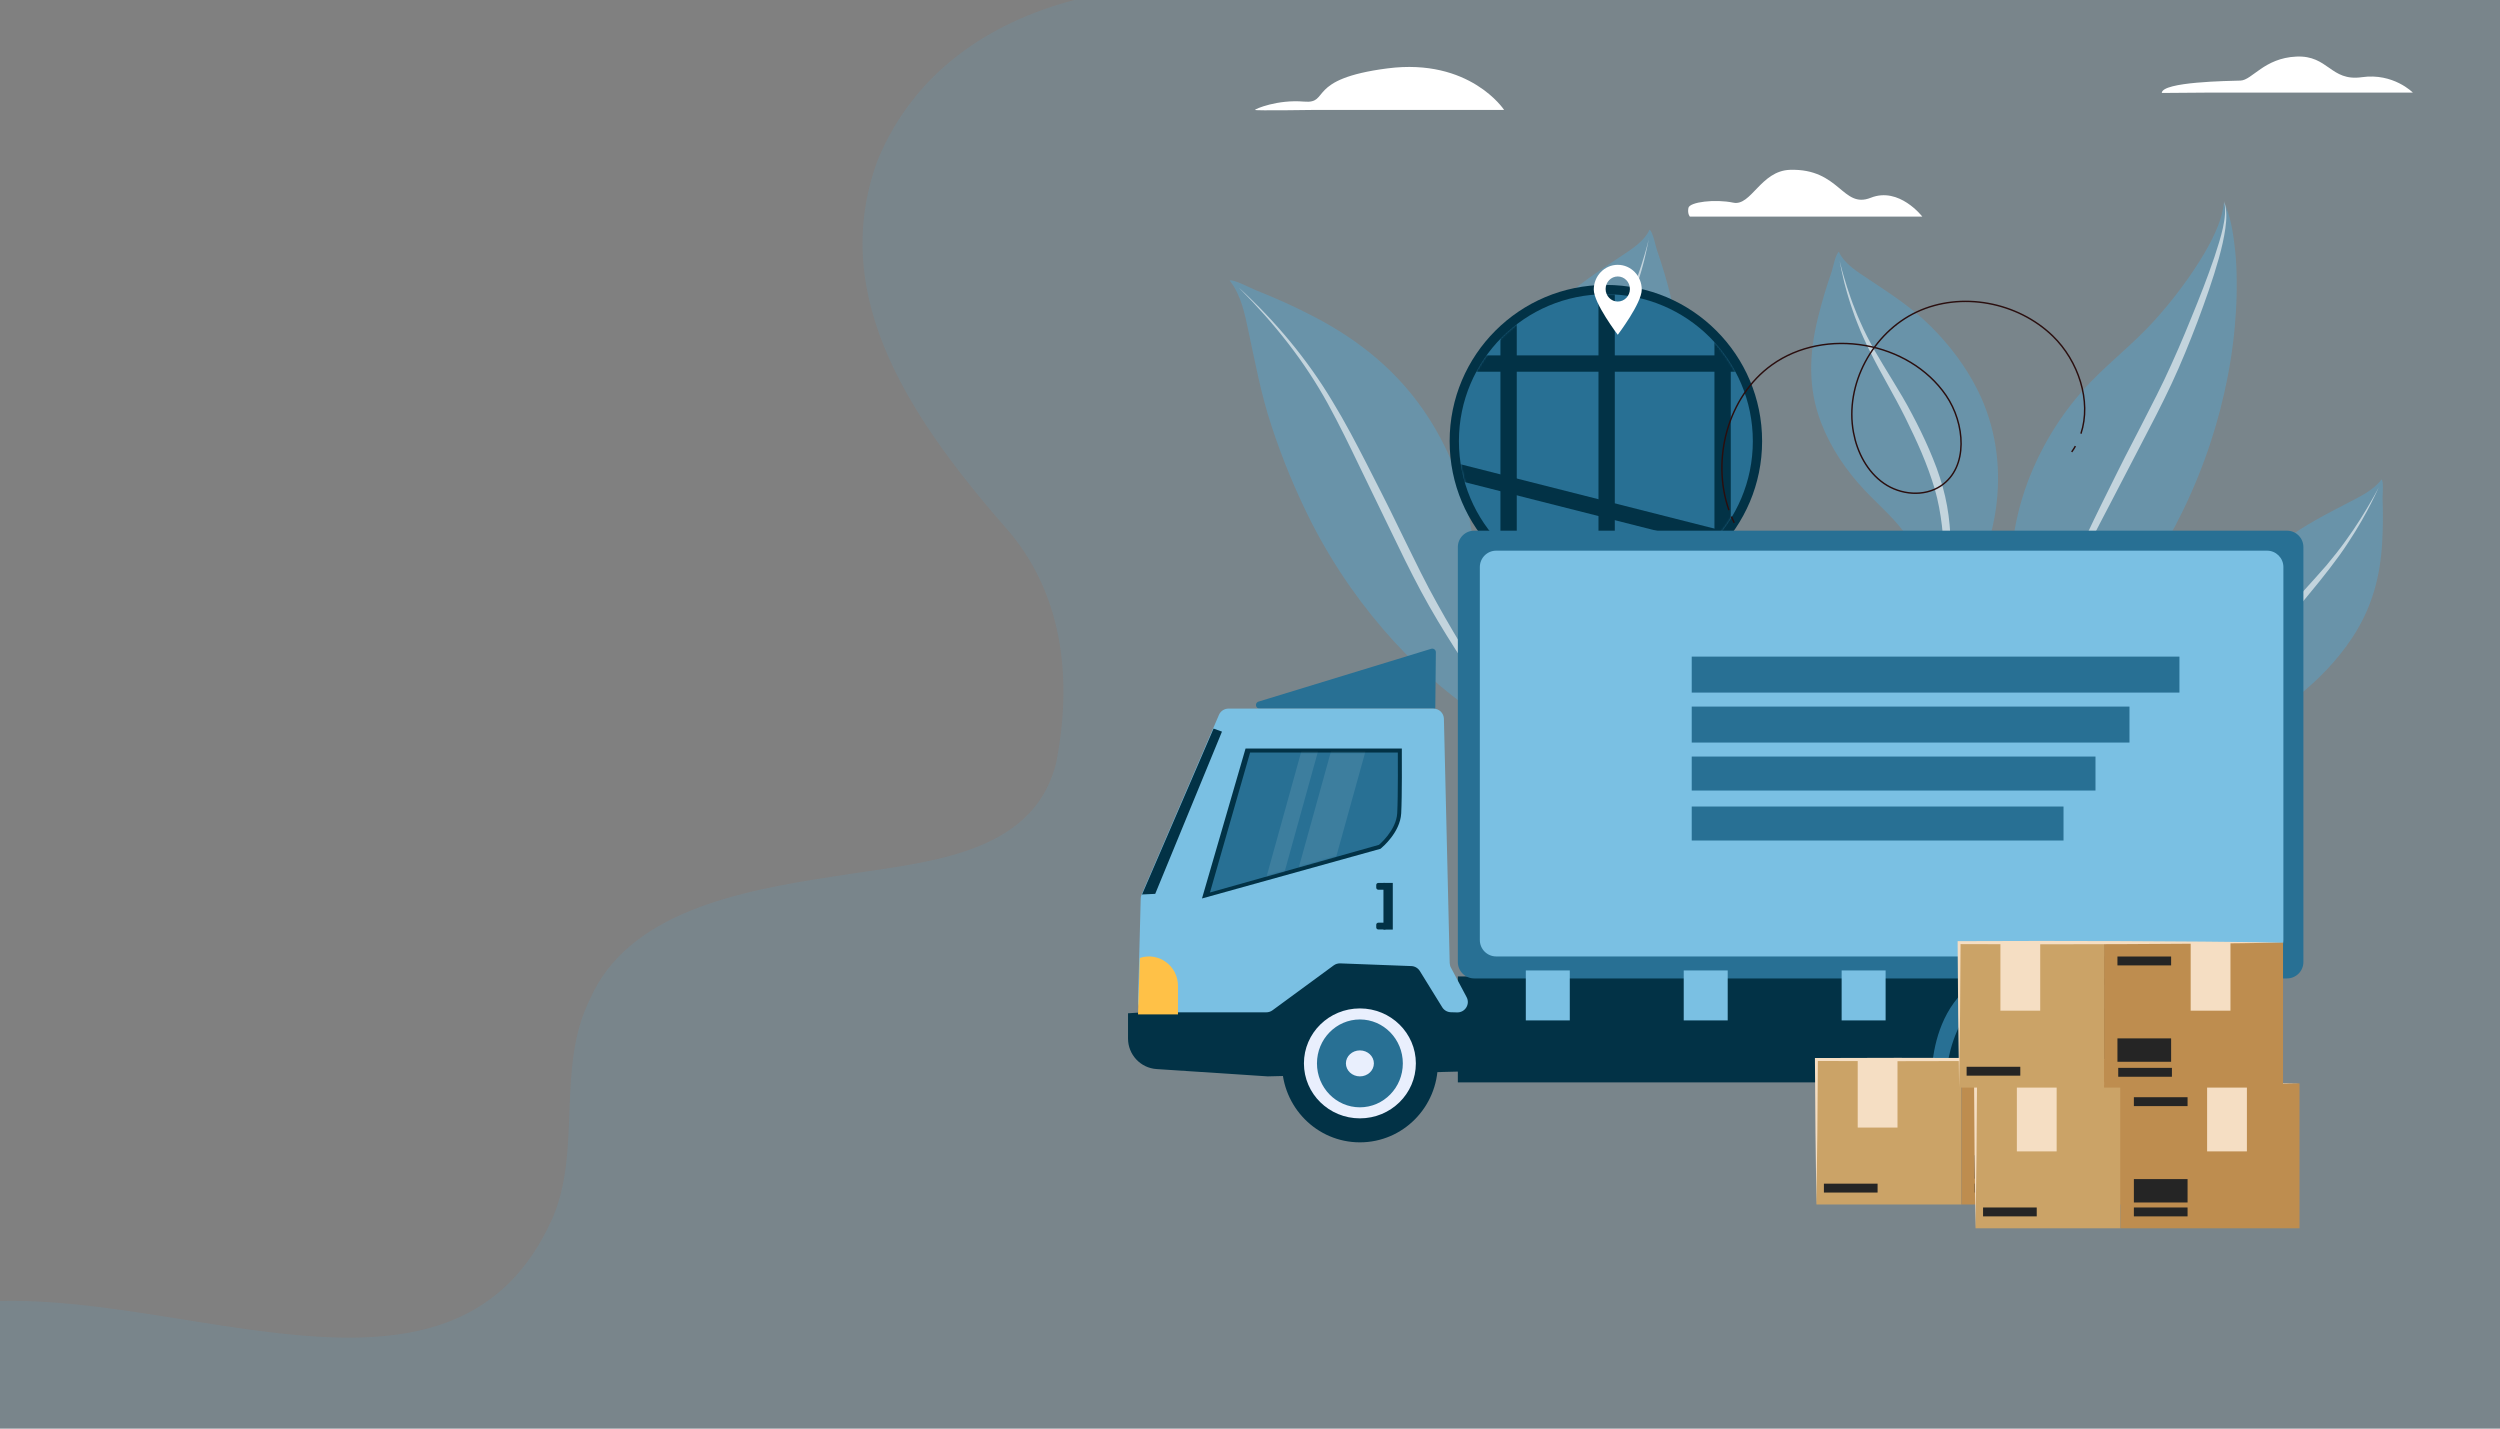 <svg width="1281" height="732" viewBox="0 0 1281 732" fill="none" xmlns="http://www.w3.org/2000/svg">
<rect x="0" y="0" width="1281" height="732" fill="#808080" stroke="none"/>
<path d="M550.448 0C506.668 11.559 468.675 36.977 450.006 81.326C422.785 153.411 469.439 218.108 518.041 273.566C545.262 306.84 549.138 349.354 541.368 390.017C529.704 439.92 471.386 441.771 426.679 449.177C378.077 456.566 321.706 467.657 302.272 512.023C284.786 547.149 298.378 589.663 282.839 624.789C234.583 731.844 102.553 663.946 0 666.645V732H1281V0H550.43H550.448Z" fill="#5BA2C6" fill-opacity="0.17"/>
<path d="M673.972 56.322H770.703C770.703 56.322 753.234 29.599 710.979 35.036C668.724 40.472 681.822 53.244 668.192 52.065C654.577 50.885 643.046 55.847 643.046 56.322C643.046 56.796 673.957 56.322 673.957 56.322H673.972Z" fill="white"/>
<path d="M865.907 111H985C985 111 973.13 95.531 958.579 101.334C944.027 107.136 942.792 86.263 917.225 87.02C902.187 87.472 897.31 105.782 888.122 103.843C878.934 101.905 865.723 103.458 865.145 106.552C864.566 109.646 865.907 111 865.907 111Z" fill="white"/>
<path d="M1131.89 47.433H1236.33C1236.33 47.433 1226.35 37.251 1210.22 39.552C1194.09 41.853 1193.14 28.218 1176.62 28.995C1160.11 29.757 1153.98 41.105 1148.01 41.292C1142.06 41.479 1107.82 41.867 1107.69 47.635L1131.89 47.448V47.433Z" fill="white"/>
<path d="M982.393 332.701C987.509 325.577 989.299 316.46 988.667 307.707C987.872 296.758 984.17 286.025 978.395 276.72C972.351 266.983 963.52 259.711 955.712 251.47C946.1 241.329 938.077 229.546 933.096 216.484C926.284 198.64 927.024 181.309 931.453 163.075C933.405 155.022 935.815 147.09 938.521 139.266C939.113 137.555 940.581 129.987 942.263 129.031C944.969 135.212 952.104 139.495 957.462 143.063C968.689 150.551 979.539 157.513 989.192 167.088C998.898 176.716 1007.28 187.759 1013.4 200.027C1031.46 236.279 1024.96 280.06 1001.98 312.622C996.865 319.881 990.417 328.405 982.407 332.714L982.393 332.701Z" fill="#5BA2C6" fill-opacity="0.51"/>
<g opacity="0.6">
<path d="M942.56 133.448C942.56 133.448 942.775 134.256 943.166 135.791C943.556 137.313 944.121 139.562 944.983 142.377C945.804 145.191 946.868 148.598 948.227 152.463C948.927 154.389 949.627 156.436 950.516 158.55C950.947 159.614 951.377 160.705 951.822 161.822C952.306 162.927 952.804 164.044 953.302 165.203C955.308 169.808 957.785 174.656 960.585 179.666C963.466 184.689 966.657 189.806 969.941 195.22C973.24 200.593 976.605 206.222 979.701 212.147C982.811 218.005 985.813 224.106 988.505 230.327C989.852 233.452 991.131 236.603 992.315 239.781C993.473 242.973 994.509 246.205 995.438 249.423C997.269 255.968 998.4 262.499 998.979 268.882C999.558 275.266 999.692 281.46 999.356 287.305C999.033 293.149 998.373 298.657 997.323 303.667C996.313 308.676 995.008 313.201 993.446 317.053C991.925 320.918 990.188 324.136 988.505 326.6C986.836 329.078 985.167 330.748 983.955 331.772C982.744 332.795 982.017 333.226 982.017 333.226C982.017 333.226 982.69 332.714 983.78 331.583C984.871 330.452 986.284 328.634 987.738 326.116C989.179 323.597 990.606 320.338 991.79 316.474C992.961 312.595 993.984 308.138 994.698 303.209C995.384 298.28 995.869 292.893 995.936 287.184C995.99 281.474 995.775 275.454 995.034 269.286C994.281 263.132 993.163 256.789 991.373 250.581C989.502 244.333 987.227 238.098 984.628 231.97C982.017 225.829 979.136 219.837 976.228 213.898C973.307 208.027 970.157 202.357 967.114 196.836C964.045 191.341 961.097 185.928 958.539 180.757C955.914 175.558 953.626 170.549 951.808 165.822C951.351 164.637 950.906 163.479 950.462 162.361C950.058 161.216 949.668 160.099 949.291 159.008C948.497 156.84 947.891 154.739 947.258 152.773C946.612 150.82 946.154 148.948 945.67 147.238C945.171 145.528 944.808 143.939 944.485 142.498C943.785 139.629 943.354 137.354 943.044 135.818C942.735 134.27 942.573 133.448 942.573 133.448H942.56Z" fill="white"/>
</g>
<path d="M1132.9 429.755C1130.39 422.82 1131.24 414.282 1134.06 406.296C1137.58 396.29 1143.55 386.716 1150.91 378.595C1158.61 370.111 1168.05 364.105 1176.86 357.143C1187.71 348.565 1197.64 338.357 1205.3 326.735C1215.77 310.858 1219.66 294.873 1220.64 277.77C1221.07 270.216 1221.09 262.742 1220.83 255.335C1220.78 253.719 1221.49 246.649 1220.31 245.625C1216.39 251.093 1209.17 254.486 1203.67 257.355C1192.13 263.374 1181.05 268.936 1170.31 276.976C1159.51 285.069 1149.47 294.577 1141.06 305.377C1116.18 337.306 1110.3 378.057 1121.41 409.771C1123.89 416.841 1127.16 425.176 1132.88 429.755H1132.9Z" fill="#5BA2C6" fill-opacity="0.51"/>
<g opacity="0.6">
<path d="M1218.91 249.665C1218.91 249.665 1218.56 250.406 1217.91 251.78C1217.26 253.167 1216.32 255.2 1215.01 257.745C1213.76 260.317 1212.08 263.347 1210.11 266.822C1208.12 270.269 1205.81 274.134 1203.09 278.215C1200.41 282.335 1197.3 286.631 1193.84 291.116C1192.1 293.324 1190.33 295.587 1188.51 297.889C1186.68 300.192 1184.74 302.509 1182.79 304.865C1178.9 309.592 1174.87 314.427 1170.93 319.423C1168.92 321.887 1166.98 324.5 1165.04 327.072C1163.11 329.644 1161.15 332.243 1159.28 334.869C1155.5 340.121 1151.95 345.508 1148.67 350.935C1145.36 356.335 1142.67 361.91 1140.26 367.445C1137.86 372.98 1135.95 378.501 1134.34 383.78C1132.71 389.072 1131.55 394.19 1130.66 398.93C1128.95 408.424 1128.68 416.585 1129.77 422.119C1130.31 424.88 1131.09 426.967 1131.81 428.314C1132.17 428.987 1132.48 429.472 1132.71 429.795C1132.94 430.119 1133.06 430.28 1133.06 430.28C1133.06 430.28 1132.92 430.132 1132.65 429.836C1132.39 429.54 1132.01 429.082 1131.58 428.449C1130.7 427.183 1129.63 425.136 1128.86 422.335C1128.08 419.547 1127.53 416.046 1127.35 412.019C1127.14 407.993 1127.38 403.441 1127.96 398.526C1128.54 393.61 1129.57 388.332 1130.97 382.837C1132.37 377.343 1134.26 371.646 1136.55 365.896C1138.83 360.146 1141.69 354.342 1145.01 348.753C1148.28 343.137 1152.03 337.71 1155.89 332.405C1159.77 327.099 1163.79 321.954 1167.94 317.012C1170.04 314.561 1172.03 312.043 1174.16 309.713C1176.26 307.37 1178.33 305.054 1180.38 302.778C1182.42 300.515 1184.43 298.293 1186.39 296.112C1188.35 293.903 1190.26 291.749 1192.1 289.661C1195.63 285.392 1198.95 281.272 1201.78 277.299C1207.52 269.421 1211.72 262.432 1214.56 257.503C1216.01 255.052 1217.06 253.072 1217.79 251.726C1218.52 250.379 1218.91 249.665 1218.91 249.665Z" fill="white"/>
</g>
<path d="M805.073 321.335C799.957 314.211 798.167 305.094 798.799 296.341C799.594 285.392 803.296 274.66 809.071 265.354C815.115 255.618 823.946 248.346 831.754 240.104C841.366 229.964 849.389 218.18 854.37 205.118C861.182 187.274 860.441 169.943 856.013 151.709C854.061 143.656 851.651 135.724 848.945 127.9C848.353 126.19 846.885 118.621 845.203 117.665C842.497 123.846 835.362 128.129 830.004 131.697C818.777 139.185 807.926 146.147 798.274 155.722C788.568 165.351 780.181 176.393 774.07 188.661C756.004 224.914 762.506 268.694 785.485 301.256C790.614 308.515 797.049 317.039 805.059 321.348L805.073 321.335Z" fill="#5BA2C6" fill-opacity="0.51"/>
<g opacity="0.6">
<path d="M844.92 122.096C844.92 122.096 844.758 122.917 844.448 124.466C844.139 126.014 843.708 128.29 843.021 131.145C842.698 132.586 842.321 134.175 841.837 135.886C841.352 137.596 840.894 139.468 840.248 141.42C839.629 143.373 839.01 145.487 838.216 147.655C837.839 148.746 837.435 149.864 837.044 151.009C836.6 152.14 836.156 153.298 835.698 154.483C833.867 159.21 831.592 164.219 828.967 169.418C826.396 174.602 823.448 180.016 820.392 185.497C817.363 191.018 814.199 196.688 811.278 202.559C808.37 208.498 805.49 214.49 802.878 220.631C800.28 226.772 798.005 232.994 796.134 239.242C794.343 245.45 793.226 251.793 792.472 257.947C791.732 264.115 791.516 270.135 791.57 275.845C791.637 281.554 792.108 286.941 792.808 291.87C793.522 296.799 794.545 301.256 795.716 305.135C796.901 308.999 798.314 312.258 799.768 314.777C801.222 317.295 802.636 319.113 803.726 320.244C804.817 321.375 805.49 321.887 805.49 321.887C805.49 321.887 804.763 321.456 803.551 320.433C802.34 319.409 800.67 317.739 799.001 315.261C797.318 312.797 795.595 309.592 794.06 305.714C792.499 301.862 791.206 297.337 790.183 292.328C789.147 287.318 788.474 281.81 788.151 275.966C787.814 270.121 787.949 263.927 788.528 257.543C789.093 251.16 790.237 244.615 792.068 238.084C793.01 234.865 794.033 231.62 795.191 228.442C796.362 225.264 797.655 222.113 799.001 218.988C801.693 212.767 804.695 206.653 807.805 200.795C810.915 194.87 814.267 189.24 817.565 183.867C820.85 178.454 824.04 173.336 826.921 168.313C829.721 163.304 832.198 158.456 834.204 153.85C834.715 152.705 835.2 151.574 835.685 150.47C836.129 149.352 836.573 148.261 836.991 147.198C837.879 145.083 838.566 143.023 839.279 141.111C840.639 137.259 841.702 133.852 842.523 131.024C843.385 128.21 843.95 125.974 844.341 124.439C844.731 122.917 844.947 122.096 844.947 122.096H844.92Z" fill="white"/>
</g>
<path d="M1139.56 103.606C1139.21 107.484 1138.2 111.376 1136.52 115.686C1134.84 119.968 1132.51 124.654 1129.69 129.489C1126.14 135.495 1122.18 141.488 1117.79 147.332C1113.46 153.19 1108.76 158.914 1103.81 164.368C1093.51 175.774 1081.88 184.702 1071.2 195.785C1058.08 209.387 1046.77 226.637 1039.3 246.151C1034.22 259.456 1031.52 272.626 1030.57 285.608C1029.62 298.603 1030.44 311.41 1032.44 324.19C1034.21 335.475 1036.63 346.383 1039.49 356.941C1040.09 359.257 1041.77 369.653 1043.48 370.636C1045.96 361.317 1052.97 353.776 1058.29 347.689C1069.44 334.95 1080.33 323.328 1090.49 308.878C1100.72 294.348 1110.08 278.74 1118.04 262.661C1129.76 238.825 1137.18 215.177 1141.54 192.688C1142.59 187.045 1143.52 181.511 1144.17 176.003C1144.89 170.535 1145.34 165.081 1145.69 159.748C1145.77 158.415 1145.82 157.069 1145.88 155.735C1145.94 154.416 1146 153.096 1146.02 151.763C1146.05 149.096 1146.13 146.497 1146.08 143.871C1146.04 138.673 1145.82 133.327 1145.3 128.56C1144.83 124.25 1144.29 119.847 1143.41 115.645C1142.54 111.457 1141.39 107.444 1139.56 103.646V103.606Z" fill="#5BA2C6" fill-opacity="0.51"/>
<g opacity="0.6">
<path d="M1043.63 364.28C1046.2 338.936 1052.33 313.955 1061.76 291.156C1066.37 279.696 1071.69 268.761 1076.99 257.961C1082.33 247.228 1087.58 236.428 1093.08 225.978C1094.42 223.365 1095.77 220.739 1097.13 218.113C1098.5 215.5 1099.81 212.888 1101.13 210.275C1103.81 205.077 1106.43 199.893 1108.92 194.694C1113.85 184.258 1118.43 173.727 1122.67 163.196C1126.99 152.705 1131.08 142.269 1134.66 131.751C1136.38 126.445 1137.99 121.503 1139.01 116.817C1139.51 114.474 1139.91 112.198 1140.06 109.922C1140.22 107.646 1140.18 105.37 1139.63 103C1140.41 105.343 1140.72 107.7 1140.77 110.03C1140.81 112.359 1140.6 114.689 1140.27 117.1C1139.59 121.88 1138.44 126.984 1136.92 132.411C1133.89 143.238 1130.08 153.891 1126.07 164.637C1121.98 175.343 1117.64 186.157 1112.64 196.809C1107.63 207.488 1102.19 217.938 1096.67 228.469C1091.08 239.202 1085.59 249.787 1080.13 260.277C1074.54 270.902 1069.02 281.595 1063.96 292.624C1058.92 303.667 1054.72 315.288 1051.36 327.314C1047.99 339.34 1045.46 351.729 1043.6 364.267L1043.63 364.28Z" fill="white"/>
</g>
<path d="M786.845 380.225C783.937 377.639 781.42 374.488 778.983 370.569C776.547 366.664 774.191 361.991 771.997 356.846C769.304 350.396 766.854 343.649 764.794 336.647C762.694 329.671 760.904 322.48 759.477 315.261C756.475 300.179 756.246 285.527 753.742 270.35C750.673 251.699 743.578 232.32 732.392 214.679C724.745 202.667 715.793 192.634 705.952 184.123C696.098 175.612 685.342 168.61 673.9 162.59C663.803 157.271 653.599 152.705 643.435 148.692C641.214 147.79 631.871 142.942 630.067 143.723C636.071 151.278 637.929 161.405 639.625 169.31C643.193 185.847 646.02 201.536 651.539 218.315C657.086 235.202 664.018 252.022 672.163 268.007C684.279 291.654 698.818 311.72 714.245 328.647C718.149 332.849 722.012 336.902 726.051 340.713C729.995 344.565 734.101 348.174 738.18 351.635C739.203 352.497 740.253 353.345 741.29 354.18C742.313 355.029 743.336 355.85 744.386 356.671C746.513 358.287 748.546 359.903 750.686 361.439C754.873 364.509 759.302 367.526 763.435 369.95C767.164 372.145 771.027 374.34 774.904 376.144C778.795 377.949 782.685 379.417 786.818 380.225H786.845Z" fill="#5BA2C6" fill-opacity="0.51"/>
<g opacity="0.6">
<path d="M635.035 147.629C653.828 164.825 670.211 184.648 682.852 205.831C689.3 216.376 694.887 227.163 700.393 237.869C705.818 248.575 711.337 259.227 716.439 269.879C717.732 272.518 719.024 275.171 720.33 277.824C721.595 280.491 722.914 283.103 724.22 285.716C726.791 290.968 729.376 296.166 732.069 301.27C737.507 311.45 743.215 321.416 749.111 331.098C754.94 340.835 760.877 350.356 767.164 359.499C770.395 364.051 773.397 368.293 776.547 371.902C778.122 373.707 779.71 375.39 781.447 376.858C783.17 378.339 785.028 379.673 787.262 380.642C784.907 379.861 782.833 378.703 780.935 377.356C779.037 375.996 777.301 374.434 775.564 372.737C772.131 369.33 768.725 365.371 765.279 360.913C758.414 352.012 752.14 342.612 745.907 332.97C739.755 323.301 733.684 313.363 728.124 302.98C722.551 292.584 717.408 281.972 712.253 271.266C706.975 260.385 701.779 249.652 696.61 239C691.413 228.173 686.15 217.359 680.307 206.72C674.451 196.095 667.64 185.78 660.007 175.909C652.36 166.024 643.947 156.597 634.994 147.629H635.035Z" fill="white"/>
</g>
<path d="M822.849 306.108C867.063 306.108 902.905 270.266 902.905 226.052C902.905 181.839 867.063 145.996 822.849 145.996C778.636 145.996 742.794 181.839 742.794 226.052C742.794 270.266 778.636 306.108 822.849 306.108Z" fill="#023246"/>
<path d="M822.849 301.353C864.437 301.353 898.151 267.64 898.151 226.052C898.151 184.465 864.437 150.751 822.849 150.751C781.262 150.751 747.548 184.465 747.548 226.052C747.548 267.64 781.262 301.353 822.849 301.353Z" fill="#287094"/>
<mask id="mask0_1_120" style="mask-type:luminance" maskUnits="userSpaceOnUse" x="747" y="150" width="152" height="152">
<path d="M822.849 301.353C864.437 301.353 898.151 267.64 898.151 226.052C898.151 184.465 864.437 150.751 822.849 150.751C781.262 150.751 747.548 184.465 747.548 226.052C747.548 267.64 781.262 301.353 822.849 301.353Z" fill="white"/>
</mask>
<g mask="url(#mask0_1_120)">
<path d="M777.181 119.068H768.824V374.374H777.181V119.068Z" fill="#023246"/>
<path d="M827.422 119.942H819.065V375.247H827.422V119.942Z" fill="#023246"/>
<path d="M886.846 117.552H878.488V372.858H886.846V117.552Z" fill="#023246"/>
<path d="M946.73 190.464V182.106L691.425 182.106V190.464L946.73 190.464Z" fill="#023246"/>
<path d="M979.533 305.089L981.586 296.988L734.103 234.273L732.05 242.374L979.533 305.089Z" fill="#023246"/>
</g>
<path d="M828.94 135.694C822.155 135.694 816.649 141.368 816.649 148.373C816.649 155.379 828.94 171.543 828.94 171.543C828.94 171.543 841.231 155.379 841.231 148.373C841.231 141.368 835.731 135.694 828.94 135.694ZM828.94 154.51C825.499 154.51 822.712 151.635 822.712 148.086C822.712 144.536 825.499 141.661 828.94 141.661C832.381 141.661 835.168 144.536 835.168 148.086C835.168 151.635 832.381 154.51 828.94 154.51Z" fill="white"/>
<path d="M735.734 334.193L735.444 363.077H645.385C643.37 363.077 642.836 360.3 644.698 359.552L733.215 332.484C734.421 331.996 735.734 332.896 735.734 334.193Z" fill="#287094"/>
<path d="M583.006 518.884L578 519.206V532.117C578 540.388 584.395 547.249 592.622 547.785L649.613 551.538L749.049 549.026L748.118 511.364L722.171 477.792L644.622 499.449L583.021 518.9L583.006 518.884Z" fill="#023246"/>
<path d="M747 554.611H995.892V520.81H747V554.611Z" fill="#023246"/>
<path d="M990.771 546.417H1141.33V514.665H990.771V546.417Z" fill="#023246"/>
<path d="M747 521.835H1149.53V500.326L747 500.326V521.835Z" fill="#023246"/>
<path d="M1171.86 501.35L755.395 501.35C750.763 501.35 747 497.585 747 492.951V280.317C747 275.684 750.763 271.919 755.395 271.919L1171.86 271.919C1176.49 271.919 1180.26 275.684 1180.26 280.317V492.951C1180.26 497.585 1176.49 501.35 1171.86 501.35Z" fill="#287094"/>
<path d="M1161.63 490.083L766.655 490.083C762.027 490.083 758.267 486.316 758.267 481.679V290.565C758.267 285.929 762.027 282.161 766.655 282.161L1161.63 282.161C1166.25 282.161 1170.01 285.929 1170.01 290.565V481.679C1170.01 486.316 1166.25 490.083 1161.63 490.083Z" fill="#7AC0E3"/>
<path d="M734.518 363.077H629.501C627.357 363.077 625.425 364.35 624.588 366.306L584.933 458.445C584.659 459.067 584.522 459.734 584.507 460.401L583.123 513.24C583.047 516.242 585.465 518.714 588.462 518.714H648.85C649.991 518.714 651.101 518.35 652.014 517.683L683.379 494.667C684.352 493.954 685.539 493.591 686.755 493.636L723.171 495.016C724.95 495.076 726.578 496.032 727.521 497.548L739.005 516.136C739.948 517.668 741.606 518.623 743.401 518.668L746.611 518.759C750.702 518.881 753.41 514.544 751.493 510.936L743.447 495.804C743.051 495.076 742.854 494.258 742.823 493.439L739.857 368.307C739.796 365.412 737.423 363.107 734.518 363.107V363.077Z" fill="#7AC0E3"/>
<path d="M707.319 434.935L707.73 434.603C708.125 434.286 717.462 426.533 717.979 416.759C718.45 407.981 718.298 386.91 718.298 386.02V383.562H638.22L615.897 460.38L707.334 434.935H707.319Z" fill="#023246"/>
<path d="M716.244 385.61H640.548L619.994 457.307L706.59 432.889C706.59 432.889 715.469 425.539 715.94 416.615C716.412 407.691 716.244 385.625 716.244 385.625V385.61Z" fill="#287094"/>
<mask id="mask1_1_120" style="mask-type:luminance" maskUnits="userSpaceOnUse" x="619" y="385" width="98" height="73">
<path d="M716.158 385.606H640.374L619.796 457.046L706.493 432.715C706.493 432.715 715.382 425.391 715.854 416.499C716.326 407.607 716.158 385.621 716.158 385.621V385.606Z" fill="white"/>
</mask>
<g mask="url(#mask1_1_120)">
<path opacity="0.1" d="M654.575 459.894L646.021 459.878L670.039 373.334L678.578 373.349L654.575 459.894Z" fill="white"/>
<path opacity="0.1" d="M679.081 459.147L661.44 459.132L685.443 372.588L703.099 372.603L679.081 459.147Z" fill="white"/>
</g>
<path d="M656.867 544.88C656.867 567.231 674.744 585.338 696.812 585.338C718.88 585.338 736.758 567.231 736.758 544.88C736.758 522.529 718.88 504.423 696.812 504.423C674.744 504.423 656.867 522.545 656.867 544.88Z" fill="#023246"/>
<path d="M668.133 544.88C668.133 560.432 680.978 573.047 696.812 573.047C712.647 573.047 725.491 560.432 725.491 544.88C725.491 529.328 712.647 516.713 696.812 516.713C680.978 516.713 668.133 529.328 668.133 544.88Z" fill="#E9EFFD"/>
<path d="M674.279 544.88C674.279 557.617 684.373 567.926 696.812 567.926C709.251 567.926 719.346 557.602 719.346 544.88C719.346 532.159 709.251 521.835 696.812 521.835C684.373 521.835 674.279 532.159 674.279 544.88Z" fill="#287094" stroke="#E9EFFD" stroke-width="1.07" stroke-miterlimit="10"/>
<path d="M689.643 544.88C689.643 548.556 692.854 551.538 696.812 551.538C700.771 551.538 703.982 548.556 703.982 544.88C703.982 541.204 700.771 538.223 696.812 538.223C692.854 538.223 689.643 541.204 689.643 544.88Z" fill="#E9EFFD"/>
<path d="M1004.09 544.88C1004.09 567.231 1021.98 585.338 1044.03 585.338C1066.08 585.338 1083.98 567.231 1083.98 544.88C1083.98 522.529 1066.1 504.423 1044.03 504.423C1021.96 504.423 1004.09 522.545 1004.09 544.88Z" fill="#023246"/>
<path d="M1015.35 544.88C1015.35 560.432 1028.2 573.047 1044.03 573.047C1059.87 573.047 1072.71 560.432 1072.71 544.88C1072.71 529.328 1059.87 516.713 1044.03 516.713C1028.2 516.713 1015.35 529.328 1015.35 544.88Z" fill="#E9EFFD"/>
<path d="M1049.34 567.284C1061.68 564.349 1069.31 551.963 1066.38 539.617C1063.44 527.272 1051.06 519.643 1038.72 522.577C1026.38 525.511 1018.75 537.898 1021.69 550.243C1024.62 562.589 1037 570.218 1049.34 567.284Z" fill="#287094" stroke="#E9EFFD" stroke-width="1.07" stroke-miterlimit="10"/>
<path d="M1036.86 544.88C1036.86 548.556 1040.07 551.538 1044.03 551.538C1047.99 551.538 1051.2 548.556 1051.2 544.88C1051.2 541.204 1047.99 538.223 1044.03 538.223C1040.07 538.223 1036.86 541.204 1036.86 544.88Z" fill="#E9EFFD"/>
<path d="M1098.31 552.589H1090.25C1090.25 552.589 1089.48 499.955 1043.35 501.05C997.215 502.144 996.913 554.611 996.913 554.611H989.796C989.796 554.611 986.079 495.289 1043.2 494.195C1100.32 493.101 1098.31 552.589 1098.31 552.589Z" fill="#287094"/>
<path d="M1136.21 537.198H1159.77V516.713H1136.21V537.198Z" fill="#023246"/>
<path d="M1103.44 523.883H1127V497.253H1103.44V523.883Z" fill="#7AC0E3"/>
<path d="M943.655 522.859H966.189V497.253H943.655V522.859Z" fill="#7AC0E3"/>
<path d="M862.74 522.859H885.274V497.253H862.74V522.859Z" fill="#7AC0E3"/>
<path d="M781.825 522.859H804.358V497.253H781.825V522.859Z" fill="#7AC0E3"/>
<path d="M621.824 373.319L626.139 374.884L591.935 458.012L585.17 458.331L621.824 373.319Z" fill="#023246"/>
<path d="M1153.63 537.198H1162.84V515.689H1153.63V537.198Z" fill="#FBAE17"/>
<path d="M584.059 490.853C593.709 487.629 603.637 494.933 603.606 505.226V513.511L603.591 519.786H583.121L584.059 490.853Z" fill="#FFC147"/>
<path d="M708.883 476.323H713.662V452.402H708.883V476.323Z" fill="#023246"/>
<path d="M709.476 455.889H706.234C705.655 455.889 705.184 455.417 705.184 454.839V453.468C705.184 452.89 705.655 452.418 706.234 452.418H709.476C710.054 452.418 710.526 452.89 710.526 453.468V454.839C710.526 455.417 710.054 455.889 709.476 455.889Z" fill="#023246"/>
<path d="M709.476 476.262H706.234C705.655 476.262 705.184 475.79 705.184 475.211V473.841C705.184 473.262 705.655 472.79 706.234 472.79H709.476C710.054 472.79 710.526 473.262 710.526 473.841V475.211C710.526 475.79 710.054 476.262 709.476 476.262Z" fill="#023246"/>
<path d="M1116.75 336.446H866.837V354.883H1116.75V336.446Z" fill="#287094"/>
<path d="M1091.15 362.052H866.837V380.489H1091.15V362.052Z" fill="#287094"/>
<path d="M1073.73 387.659H866.837V405.071H1073.73V387.659Z" fill="#287094"/>
<path d="M1057.35 413.265H866.837V430.677H1057.35V413.265Z" fill="#287094"/>
<path d="M1004.99 542.911H930.728V617.175H1004.99V542.911Z" fill="#CBA367"/>
<path d="M1096.72 542.911H1005.01V617.175H1096.72V542.911Z" fill="#BE8D4F"/>
<path d="M930.728 617.174L930.245 580.032L929.972 542.889V542.134H930.728L972.217 542.029L1013.71 542.113L1055.19 542.365C1069.03 542.428 1082.87 542.721 1096.68 542.889C1082.85 543.057 1069.03 543.351 1055.19 543.414L1013.71 543.666L972.217 543.75L930.728 543.645L931.484 542.889L931.211 580.032L930.728 617.174Z" fill="#F5DEC3"/>
<path d="M972.28 542.911H951.893V577.765H972.28V542.911Z" fill="#F5DEC3"/>
<path d="M1069.77 542.911H1049.38V577.765H1069.77V542.911Z" fill="#F5DEC3"/>
<path d="M1039.36 591.958H1011.86V603.947H1039.36V591.958Z" fill="#252525"/>
<path d="M1039.36 606.508H1011.86V611.064H1039.36V606.508Z" fill="#252525"/>
<path d="M1039.36 550.007H1011.86V554.563H1039.36V550.007Z" fill="#252525"/>
<path d="M962.076 606.508H934.57V611.064H962.076V606.508Z" fill="#252525"/>
<path d="M1086.54 555.117H1012.27V629.381H1086.54V555.117Z" fill="#CBA367"/>
<path d="M1178.27 555.117H1086.56V629.381H1178.27V555.117Z" fill="#BE8D4F"/>
<path d="M1012.27 629.38L1011.79 592.238L1011.52 555.096V554.34H1012.27L1053.76 554.235L1095.25 554.319L1136.74 554.571C1150.58 554.634 1164.41 554.928 1178.23 555.096C1164.39 555.264 1150.58 555.558 1136.74 555.621L1095.25 555.872L1053.76 555.956L1012.27 555.851L1013.03 555.096L1012.76 592.238L1012.27 629.38Z" fill="#F5DEC3"/>
<path d="M1053.83 555.117H1033.44V589.971H1053.83V555.117Z" fill="#F5DEC3"/>
<path d="M1151.31 555.117H1130.92V589.971H1151.31V555.117Z" fill="#F5DEC3"/>
<path d="M1120.91 604.164H1093.4V616.153H1120.91V604.164Z" fill="#252525"/>
<path d="M1120.91 618.714H1093.4V623.27H1120.91V618.714Z" fill="#252525"/>
<path d="M1120.91 562.213H1093.4V566.769H1120.91V562.213Z" fill="#252525"/>
<path d="M1043.62 618.714H1016.12V623.27H1043.62V618.714Z" fill="#252525"/>
<path d="M1078.11 483.019H1003.85V557.283H1078.11V483.019Z" fill="#CBA367"/>
<path d="M1169.82 483.019H1078.11V557.283H1169.82V483.019Z" fill="#BE8D4F"/>
<path d="M1003.85 557.283L1003.37 520.141L1003.09 482.998V482.242H1003.85L1045.34 482.137L1086.83 482.221L1128.31 482.473C1142.15 482.536 1155.97 482.83 1169.8 482.998C1155.97 483.166 1142.13 483.46 1128.31 483.523L1086.83 483.775L1045.34 483.859L1003.85 483.754L1004.6 482.998L1004.33 520.141L1003.85 557.283Z" fill="#F5DEC3"/>
<path d="M1045.4 483.019H1025.01V517.873H1045.4V483.019Z" fill="#F5DEC3"/>
<path d="M1142.89 483.019H1122.5V517.873H1142.89V483.019Z" fill="#F5DEC3"/>
<path d="M1112.48 532.067H1084.98V544.055H1112.48V532.067Z" fill="#252525"/>
<path d="M1112.89 547.173H1085.38V551.729H1112.89V547.173Z" fill="#252525"/>
<path d="M1112.48 490.116H1084.98V494.672H1112.48V490.116Z" fill="#252525"/>
<path d="M1035.2 546.617H1007.69V551.173H1035.2V546.617Z" fill="#252525"/>
<path d="M1061.53 231.567C1062.23 230.608 1062.86 229.606 1063.44 228.59" stroke="#2A0E0E" stroke-width="0.75" stroke-miterlimit="10"/>
<path d="M1066.27 222.213C1071.8 205.425 1064.95 184.898 1051.83 172.173C1033.84 154.736 1004.93 149.206 982.234 159.815C959.534 170.424 945.13 196.989 949.729 221.621C951.634 231.821 956.769 241.739 965.29 247.664C973.811 253.589 985.944 254.718 994.55 248.934C1008.83 239.326 1006.88 216.852 997.174 202.646C978.17 174.853 935.226 167.348 907.885 186.986C885.256 203.224 876.806 235.447 885.905 261.405" stroke="#2A0E0E" stroke-width="0.75" stroke-miterlimit="10"/>
<path d="M887.161 264.678C887.612 265.764 888.106 266.836 888.614 267.895" stroke="#2A0E0E" stroke-width="0.75" stroke-miterlimit="10"/>
</svg>
